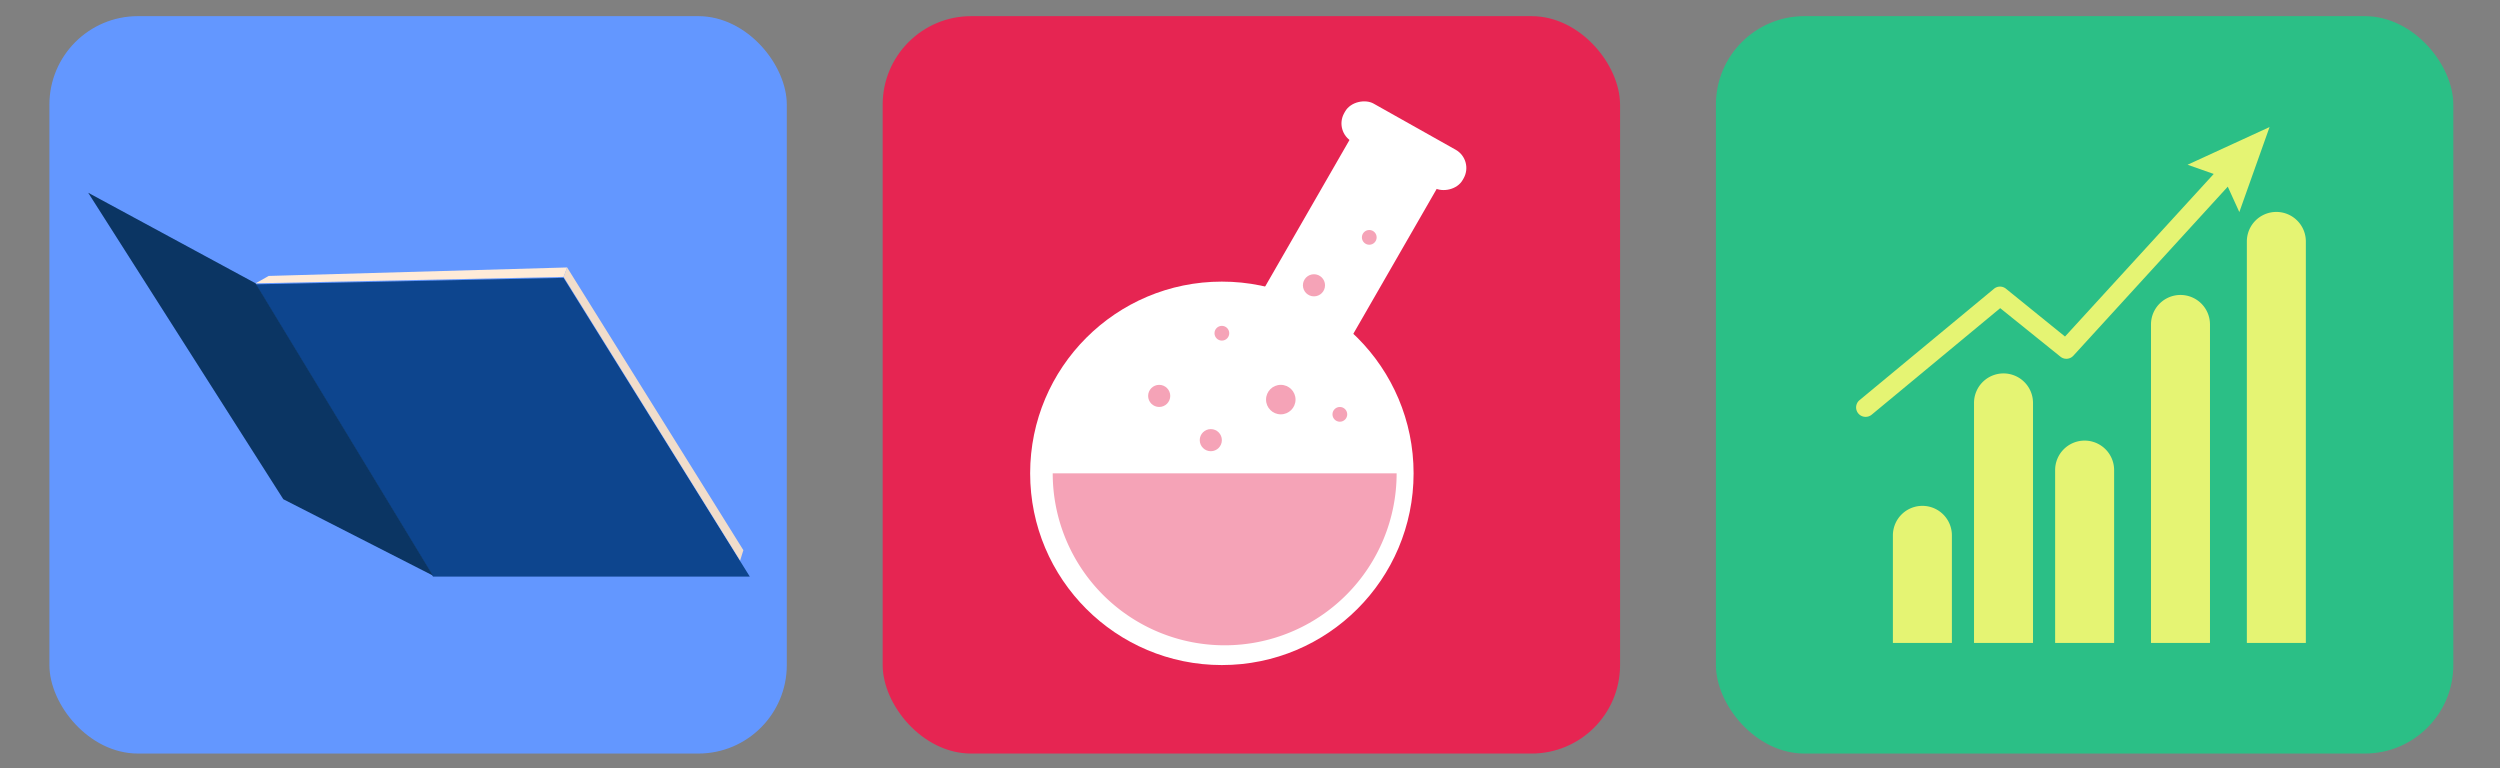 <svg id="Layer_1" data-name="Layer 1" xmlns="http://www.w3.org/2000/svg" viewBox="0 0 339.03 104.19"><rect x="0" y="0" width="339.03" height="104.19" fill="#808080" stroke="none"/><defs><style>.cls-1{fill:#6397ff;}.cls-2{fill:#0d458e;}.cls-3{fill:#f1ddcb;}.cls-4{fill:#ffebd8;}.cls-5{fill:#0b3563;}.cls-6{fill:#e62552;}.cls-7{fill:#fff;}.cls-8{fill:#f5a3b7;}.cls-9{fill:#2bbf86;}.cls-10{fill:#e5f473;}</style></defs><title>logo</title><rect class="cls-1" x="6.7" y="2.19" width="100" height="100" rx="12" ry="12"/><polygon class="cls-2" points="76.43 37.68 101.68 78.19 58.72 78.19 34.66 38.56 76.43 37.68"/><polygon class="cls-3" points="100.37 76.02 100.81 74.61 76.91 36.27 76.43 37.55 100.37 76.02"/><polygon class="cls-4" points="76.91 36.27 36.44 37.42 34.66 38.42 76.43 37.55 76.91 36.27"/><polygon class="cls-5" points="34.66 38.42 11.96 26.14 38.42 67.7 58.72 78.06 34.66 38.42"/><rect class="cls-6" x="119.7" y="2.19" width="100" height="100" rx="12" ry="12"/><circle class="cls-7" cx="165.7" cy="64.19" r="26"/><path class="cls-8" d="M189.4,64.19a23.32,23.32,0,1,1-46.64,0Z"/><rect class="cls-7" x="172.68" y="18.21" width="13.56" height="41.08" transform="translate(43.24 -84.35) rotate(29.92)"/><rect class="cls-7" x="187.42" y="10.54" width="5.93" height="18.45" rx="2.84" ry="2.84" transform="translate(79.87 176.04) rotate(-60.66)"/><circle class="cls-8" cx="157.2" cy="53.69" r="1.5"/><circle class="cls-8" cx="165.7" cy="45.19" r="1"/><circle class="cls-8" cx="185.69" cy="32.19" r="1"/><circle class="cls-8" cx="181.7" cy="56.19" r="1"/><circle class="cls-8" cx="164.2" cy="59.69" r="1.5"/><circle class="cls-8" cx="178.19" cy="38.69" r="1.5"/><circle class="cls-8" cx="173.69" cy="54.19" r="2"/><rect class="cls-9" x="232.7" y="2.19" width="100" height="100" rx="12" ry="12"/><path class="cls-10" d="M264.7,87.19h-8V72.6a4,4,0,0,1,4-4h0a4,4,0,0,1,4,4Z"/><path class="cls-10" d="M286.7,87.19h-8V63.75a4,4,0,0,1,4-4h0a4,4,0,0,1,4,4Z"/><path class="cls-10" d="M275.7,87.19h-8V54.64a4,4,0,0,1,4-4h0a4,4,0,0,1,4,4Z"/><path class="cls-10" d="M299.7,87.19h-8V44a4,4,0,0,1,4-4h0a4,4,0,0,1,4,4Z"/><path class="cls-10" d="M312.7,87.19h-8V32.74a4,4,0,0,1,4-4h0a4,4,0,0,1,4,4Z"/><path class="cls-10" d="M253,56.53a1.28,1.28,0,0,1-.82-2.27l18.23-15.1a1.28,1.28,0,0,1,1.63,0l8,6.48L301.66,22a1.28,1.28,0,0,1,1.9,1.73L281.17,48.24a1.28,1.28,0,0,1-1.75.13l-8.17-6.58L253.83,56.23A1.28,1.28,0,0,1,253,56.53Z"/><polygon class="cls-10" points="303.68 28.76 301.54 24.06 296.66 22.34 307.78 17.23 303.68 28.76"/></svg>